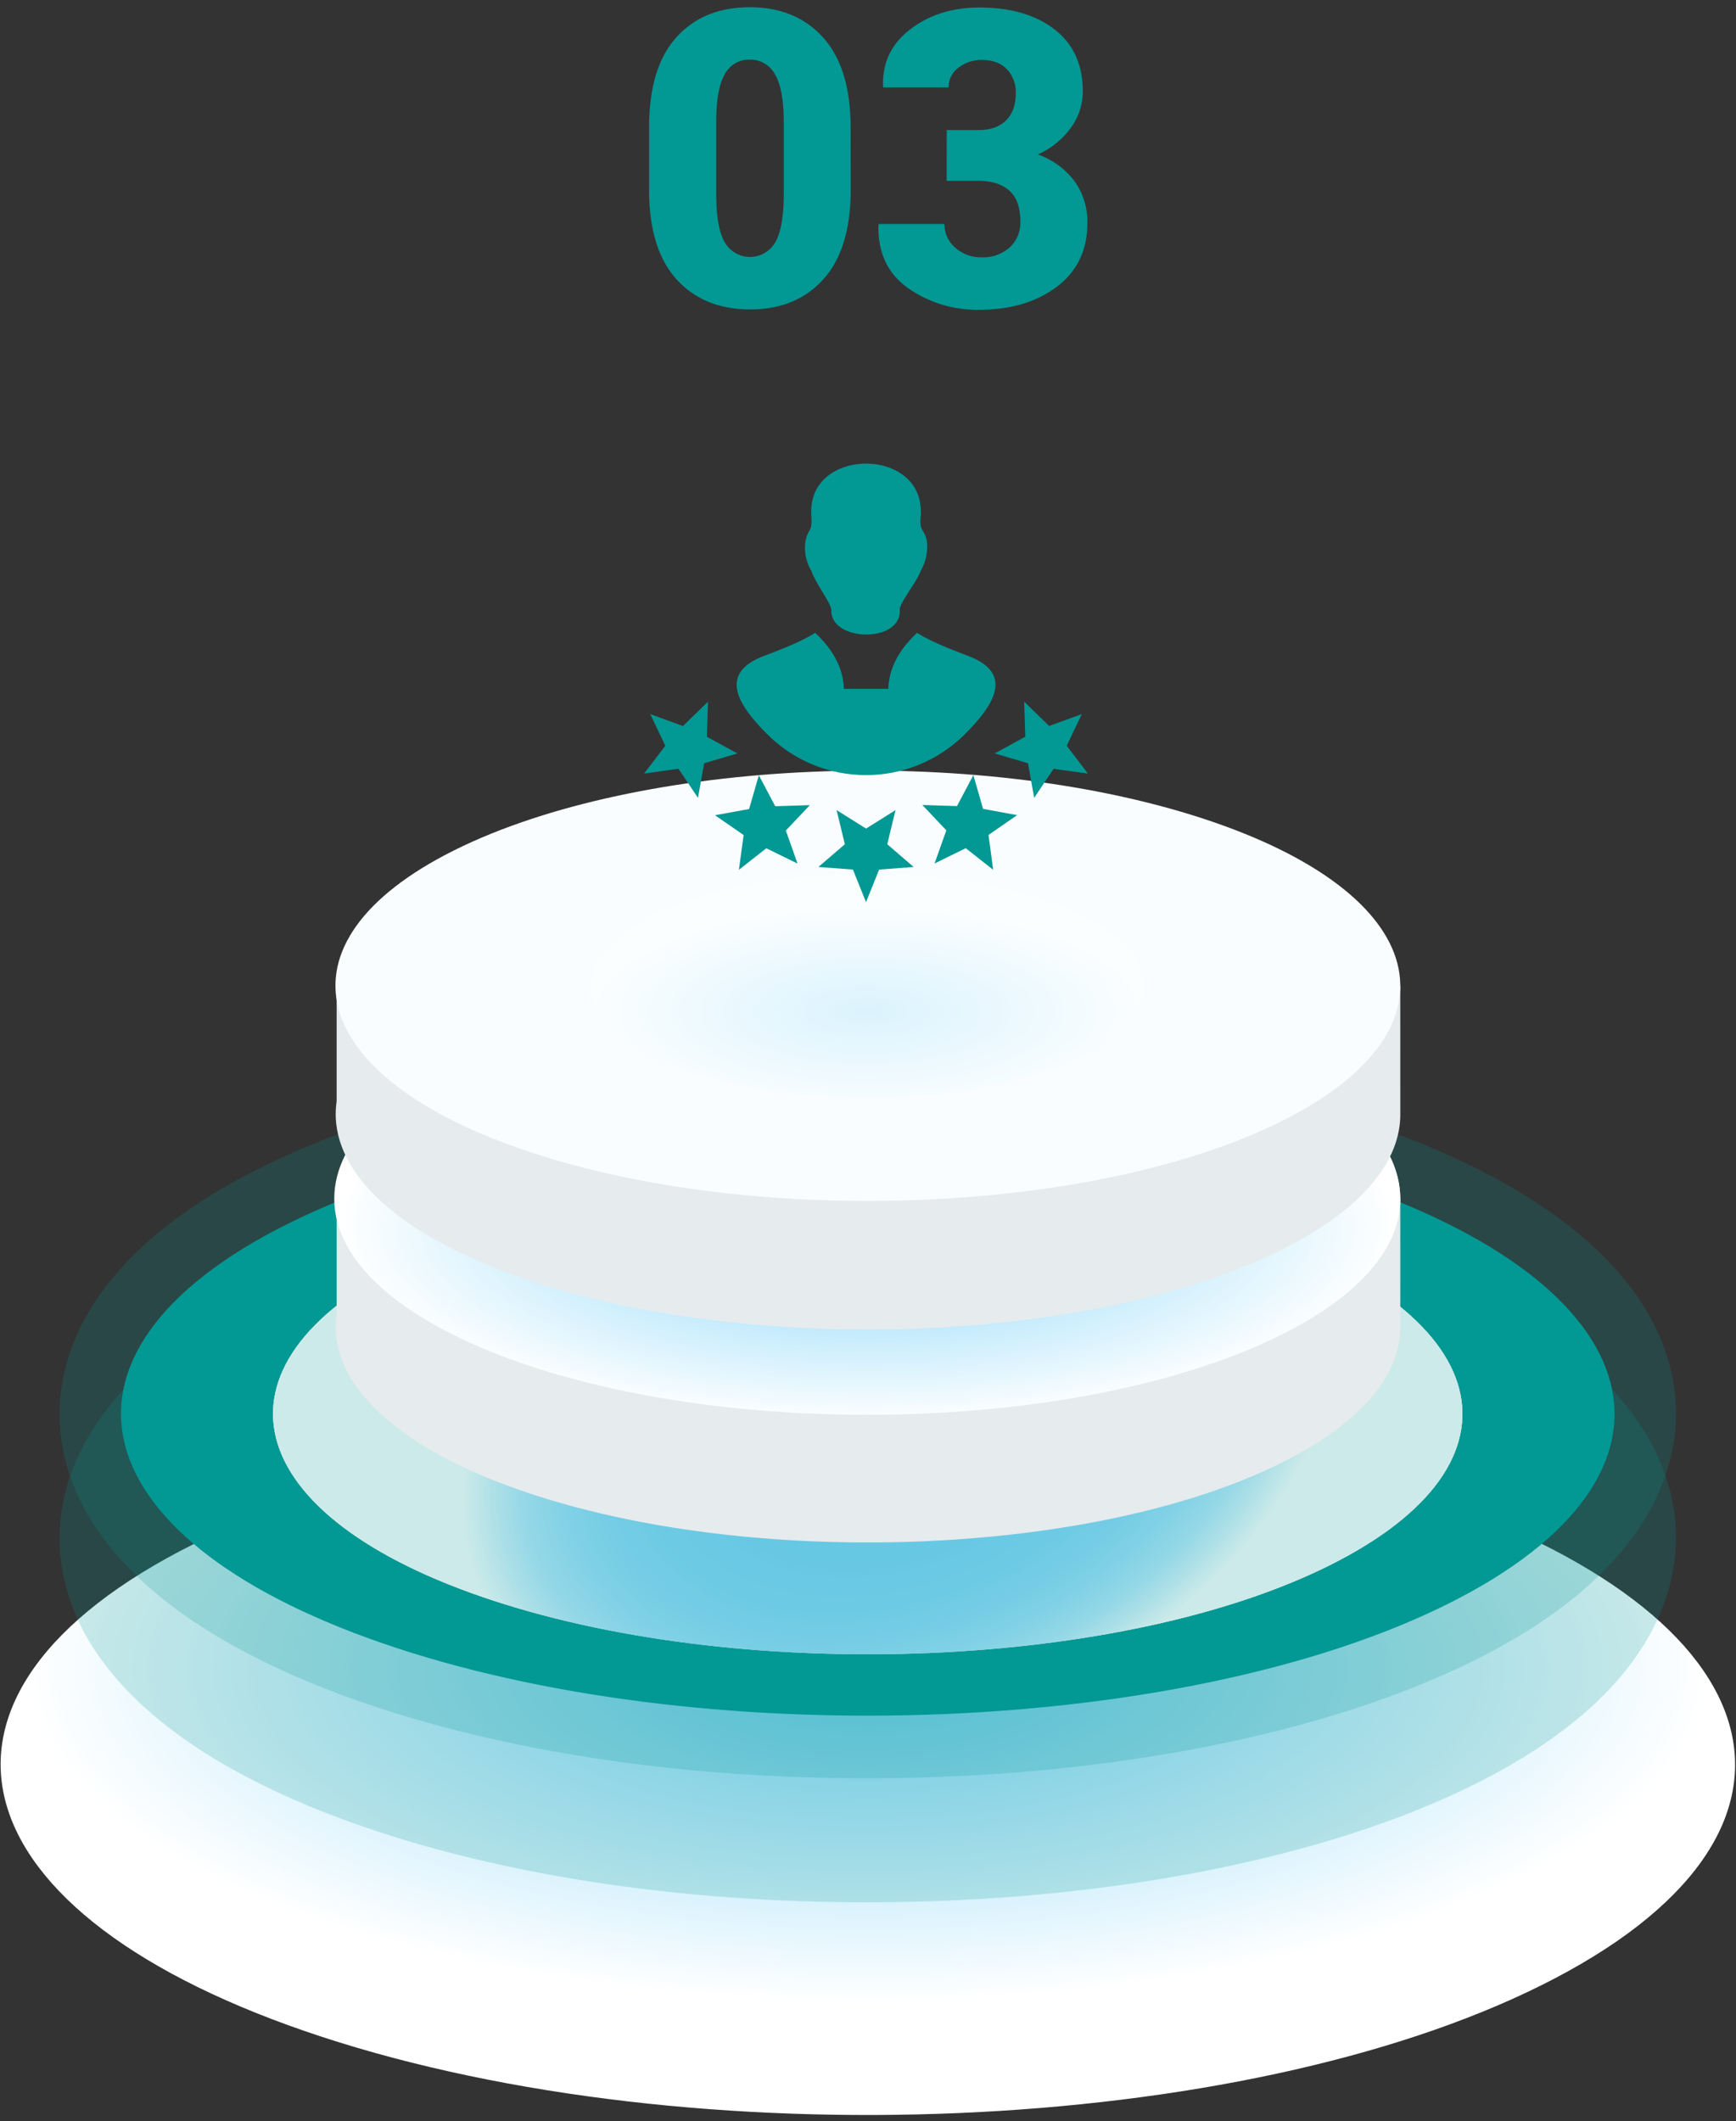 <svg xmlns="http://www.w3.org/2000/svg" width="221" height="270" fill="none"><rect width="100%" height="100%" fill="#333333" stroke="none"/><path fill="url(#a)" d="M179.956 189.93c47.385 15.503 54.691 43.595 16.318 62.741-38.373 19.146-107.887 22.101-155.268 6.598-47.38-15.503-54.691-43.599-16.322-62.745 38.37-19.146 107.891-22.1 155.272-6.594Z" style="mix-blend-mode:multiply"/><path fill="#029894" d="M110.427 226.347c-22.79 0-44.286-3.096-62.17-8.947-25.134-8.224-39.559-20.922-40.622-35.76-.52-7.308 2.098-21.308 25.514-32.993 19.172-9.569 47.38-15.059 77.389-15.059 22.786 0 44.285 3.096 62.149 8.946 25.13 8.225 39.555 20.927 40.618 35.765.524 7.303-2.093 21.308-25.51 32.993-19.156 9.565-47.36 15.055-77.368 15.055Z" opacity=".2" style="mix-blend-mode:multiply"/><path fill="#029894" d="M170.299 150.12c40.798 13.349 47.086 37.533 14.049 54.019-33.037 16.486-92.889 19.029-133.703 5.68C9.83 196.47 3.558 172.283 36.592 155.797c33.033-16.486 92.893-19.026 133.707-5.677Z" style="mix-blend-mode:multiply"/><g style="mix-blend-mode:multiply"><path fill="url(#b)" d="M158.106 156.196c32.493 10.631 37.502 29.876 11.191 43.026-26.312 13.15-73.983 15.154-106.472 4.519-32.49-10.635-37.507-29.877-11.191-43.022 26.315-13.146 73.999-15.154 106.472-4.523Z"/><path fill="url(#c)" d="M158.106 156.196c32.493 10.631 37.502 29.876 11.191 43.026-26.312 13.15-73.983 15.154-106.472 4.519-32.49-10.635-37.507-29.877-11.191-43.022 26.315-13.146 73.999-15.154 106.472-4.523Z"/><path fill="url(#d)" d="M158.106 156.196c32.493 10.631 37.502 29.876 11.191 43.026-26.312 13.15-73.983 15.154-106.472 4.519-32.49-10.635-37.507-29.877-11.191-43.022 26.315-13.146 73.999-15.154 106.472-4.523Z"/></g><path fill="#029894" d="M110.427 242.132c-22.79 0-44.286-3.092-62.17-8.947-25.134-8.22-39.559-20.922-40.622-35.76-.52-7.304 2.098-21.308 25.514-32.993 19.172-9.569 47.381-15.055 77.389-15.055 22.786 0 44.285 3.092 62.149 8.946 25.13 8.221 39.555 20.922 40.618 35.761.524 7.307-2.093 21.308-25.51 32.993-19.156 9.569-47.36 15.055-77.368 15.055Z" opacity=".2" style="mix-blend-mode:multiply"/><path fill="#E6EBED" d="M178.26 152.58h-13.42a70.914 70.914 0 0 0-11.706-4.917c-29.088-9.519-71.766-7.706-95.326 4.046-.572.286-1.112.577-1.635.871H42.855v14.739c-1.226 8.515 7.36 17.134 24.991 22.91 29.088 9.519 71.766 7.706 95.322-4.046 10.173-5.079 15.104-11.179 15.096-17.237l-.004-16.366Z"/><path fill="#FAFDFF" d="M153.134 131.297c29.092 9.519 33.577 26.765 10.018 38.516-23.56 11.752-66.239 13.569-95.322 4.05-29.084-9.519-33.578-26.764-10.022-38.52 23.556-11.756 66.238-13.565 95.326-4.046Z"/><path fill="url(#e)" d="M110.406 180.08c37.475 0 67.854-12.312 67.854-27.499s-30.379-27.499-67.854-27.499c-37.474 0-67.853 12.312-67.853 27.499s30.379 27.499 67.853 27.499Z" style="mix-blend-mode:multiply"/><path fill="#E6EBED" d="M178.26 125.476h-13.42a70.828 70.828 0 0 0-11.706-4.917c-29.088-9.519-71.766-7.71-95.326 4.046-.572.286-1.112.577-1.635.871H42.855v14.735c-1.226 8.515 7.36 17.134 24.991 22.91 29.088 9.519 71.766 7.705 95.322-4.05 10.173-5.075 15.104-11.175 15.096-17.233l-.004-16.362Z"/><path fill="#FAFDFF" d="M153.134 104.188c29.092 9.519 33.577 26.765 10.018 38.521-23.56 11.755-66.239 13.569-95.322 4.049-29.084-9.519-33.578-26.764-10.022-38.52 23.556-11.755 66.238-13.564 95.326-4.05Z"/><path fill="url(#f)" d="M110.405 139.721c19.409 0 35.143-6.378 35.143-14.245 0-7.868-15.734-14.245-35.143-14.245-19.41 0-35.143 6.377-35.143 14.245 0 7.867 15.734 14.245 35.143 14.245Z" opacity=".25" style="mix-blend-mode:multiply"/><path fill="#029894" d="M108.304 24.083c0 5.048-1.155 8.862-3.467 11.44-2.311 2.578-5.423 3.866-9.335 3.863-3.95 0-7.084-1.288-9.404-3.863-2.32-2.576-3.475-6.389-3.467-11.44v-7.86c0-5.05 1.147-8.863 3.443-11.436C88.369 2.215 91.489.926 95.433.92c3.933 0 7.059 1.293 9.375 3.88 2.317 2.586 3.477 6.394 3.48 11.424l.016 7.859Zm-8.525-8.449c0-2.857-.372-4.911-1.116-6.162a3.57 3.57 0 0 0-1.346-1.399 3.5 3.5 0 0 0-1.868-.476 3.436 3.436 0 0 0-1.864.47 3.505 3.505 0 0 0-1.333 1.405c-.72 1.25-1.078 3.305-1.075 6.162v8.988c0 2.908.362 4.982 1.087 6.224.33.567.8 1.037 1.364 1.363a3.69 3.69 0 0 0 3.7 0 3.76 3.76 0 0 0 1.364-1.363c.722-1.244 1.085-3.32 1.087-6.224v-8.988ZM120.525 16.555h4.023c1.535 0 2.715-.415 3.541-1.245.826-.83 1.235-1.993 1.227-3.49a4.217 4.217 0 0 0-1.113-2.979c-.744-.805-1.819-1.207-3.238-1.207a4.695 4.695 0 0 0-2.936.975 3.03 3.03 0 0 0-.939 1.1c-.22.44-.331.926-.324 1.419h-8.3l-.049-.154c-.101-2.98 1.053-5.393 3.463-7.24 2.409-1.849 5.337-2.774 8.783-2.777 3.993 0 7.189.93 9.588 2.789 2.398 1.859 3.596 4.487 3.594 7.884a7.804 7.804 0 0 1-1.558 4.685 10.44 10.44 0 0 1-4.162 3.348 9.943 9.943 0 0 1 4.632 3.353 8.765 8.765 0 0 1 1.668 5.394c0 3.428-1.29 6.121-3.872 8.08-2.581 1.958-5.878 2.938-9.89 2.938a15.272 15.272 0 0 1-9.073-2.76c-2.587-1.842-3.84-4.51-3.758-8l.053-.154h8.349a3.878 3.878 0 0 0 1.378 3.017 4.864 4.864 0 0 0 3.353 1.22 4.988 4.988 0 0 0 3.594-1.282 4.264 4.264 0 0 0 1.014-1.472c.231-.558.343-1.16.327-1.765 0-1.812-.469-3.134-1.406-3.967-.938-.833-2.257-1.248-3.958-1.245h-4.024l.013-6.465ZM94.065 110.713l3.49-2.739 3.972 1.946-1.485-4.209 3.053-3.229-4.405.14-2.087-3.943-1.237 4.298-4.345.793 3.646 2.52-.602 4.423Zm16.184 4.116 1.669-4.144 4.396-.331-3.361-2.893 1.053-4.349-3.752 2.357-3.752-2.357 1.053 4.349-3.37 2.893 4.395.331 1.669 4.144ZM97.251 83.495c2.042-.774 4.649-1.763 6.525-2.944 2.151 2.025 3.549 4.33 3.66 7.13h5.646c.11-2.8 1.508-5.105 3.66-7.13 1.876 1.18 4.483 2.165 6.524 2.944 6.014 2.282 3.076 6.45-.432 9.958a17.742 17.742 0 0 1-12.58 5.203 17.729 17.729 0 0 1-12.58-5.203c-3.457-3.458-6.478-7.662-.423-9.958Zm8.575-5.79c.092-.766-2.133-3.663-2.538-5.058-.873-1.4-1.181-3.64-.23-5.124.382-.588.216-1.642.216-2.45 0-8.077 13.946-8.086 13.946 0 0 1.022-.23 1.801.317 2.604.915 1.344.442 3.728-.331 4.979-.492 1.46-2.828 4.227-2.662 5.058.138 4.139-8.75 4.004-8.718-.01Zm32.673 20.76-2.699-3.537 1.917-4.032-4.152 1.512-3.181-3.099.138 4.47-3.886 2.12 4.235 1.25.782 4.409 2.478-3.7 4.368.607Zm-12.065 12.248-.593-4.437 3.646-2.52-4.34-.798-1.233-4.297-2.087 3.942-4.409-.139 3.053 3.229-1.499 4.218 3.972-1.946 3.49 2.748ZM82 98.46l4.373-.602 2.483 3.7.786-4.405 4.234-1.25-3.885-2.119.138-4.47-3.186 3.099-4.161-1.517 1.917 4.032L82 98.46Z"/><defs><radialGradient id="a" cx="0" cy="0" r="1" gradientTransform="matrix(107.502 0 0 42.549 110.479 212.307)" gradientUnits="userSpaceOnUse"><stop stop-color="#7FD4F9"/><stop offset="1" stop-color="#fff"/></radialGradient><radialGradient id="b" cx="0" cy="0" r="1" gradientTransform="rotate(-21.812 524.517 -207.18) scale(57.904 39.95)" gradientUnits="userSpaceOnUse"><stop stop-color="#7FD4F9"/><stop offset=".43" stop-color="#81D5F9"/><stop offset=".58" stop-color="#88D7F9"/><stop offset=".69" stop-color="#93DBFA"/><stop offset=".78" stop-color="#A4E1FB"/><stop offset=".86" stop-color="#BAE8FC"/><stop offset=".92" stop-color="#D6F1FD"/><stop offset=".98" stop-color="#F5FCFF"/><stop offset="1" stop-color="#fff"/></radialGradient><radialGradient id="c" cx="0" cy="0" r="1" gradientTransform="rotate(-21.812 524.517 -207.18) scale(57.904 39.95)" gradientUnits="userSpaceOnUse"><stop stop-color="#80E3C8"/><stop offset=".43" stop-color="#82E3C9"/><stop offset=".58" stop-color="#89E5CC"/><stop offset=".69" stop-color="#94E8D1"/><stop offset=".78" stop-color="#A5EBD8"/><stop offset=".86" stop-color="#BBF0E2"/><stop offset=".93" stop-color="#D7F6ED"/><stop offset=".99" stop-color="#F6FDFB"/><stop offset="1" stop-color="#fff"/></radialGradient><radialGradient id="d" cx="0" cy="0" r="1" gradientTransform="rotate(-21.812 524.517 -207.18) scale(57.904 39.95)" gradientUnits="userSpaceOnUse"><stop stop-color="#7FD4F9"/><stop offset=".43" stop-color="#81D5F9"/><stop offset=".58" stop-color="#88D7F9"/><stop offset=".69" stop-color="#93DBFA"/><stop offset=".78" stop-color="#A4E1FB"/><stop offset=".86" stop-color="#BAE8FC"/><stop offset=".92" stop-color="#D6F1FD"/><stop offset=".98" stop-color="#F5FCFF"/><stop offset="1" stop-color="#fff"/></radialGradient><radialGradient id="e" cx="0" cy="0" r="1" gradientTransform="matrix(67.645 0 0 25.4 110.406 155.83)" gradientUnits="userSpaceOnUse"><stop stop-color="#7FD4F9"/><stop offset="1" stop-color="#fff"/></radialGradient><radialGradient id="f" cx="0" cy="0" r="1" gradientTransform="matrix(35.037 0 0 13.156 110.405 128.688)" gradientUnits="userSpaceOnUse"><stop stop-color="#7FD4F9"/><stop offset="1" stop-color="#fff"/></radialGradient></defs></svg>